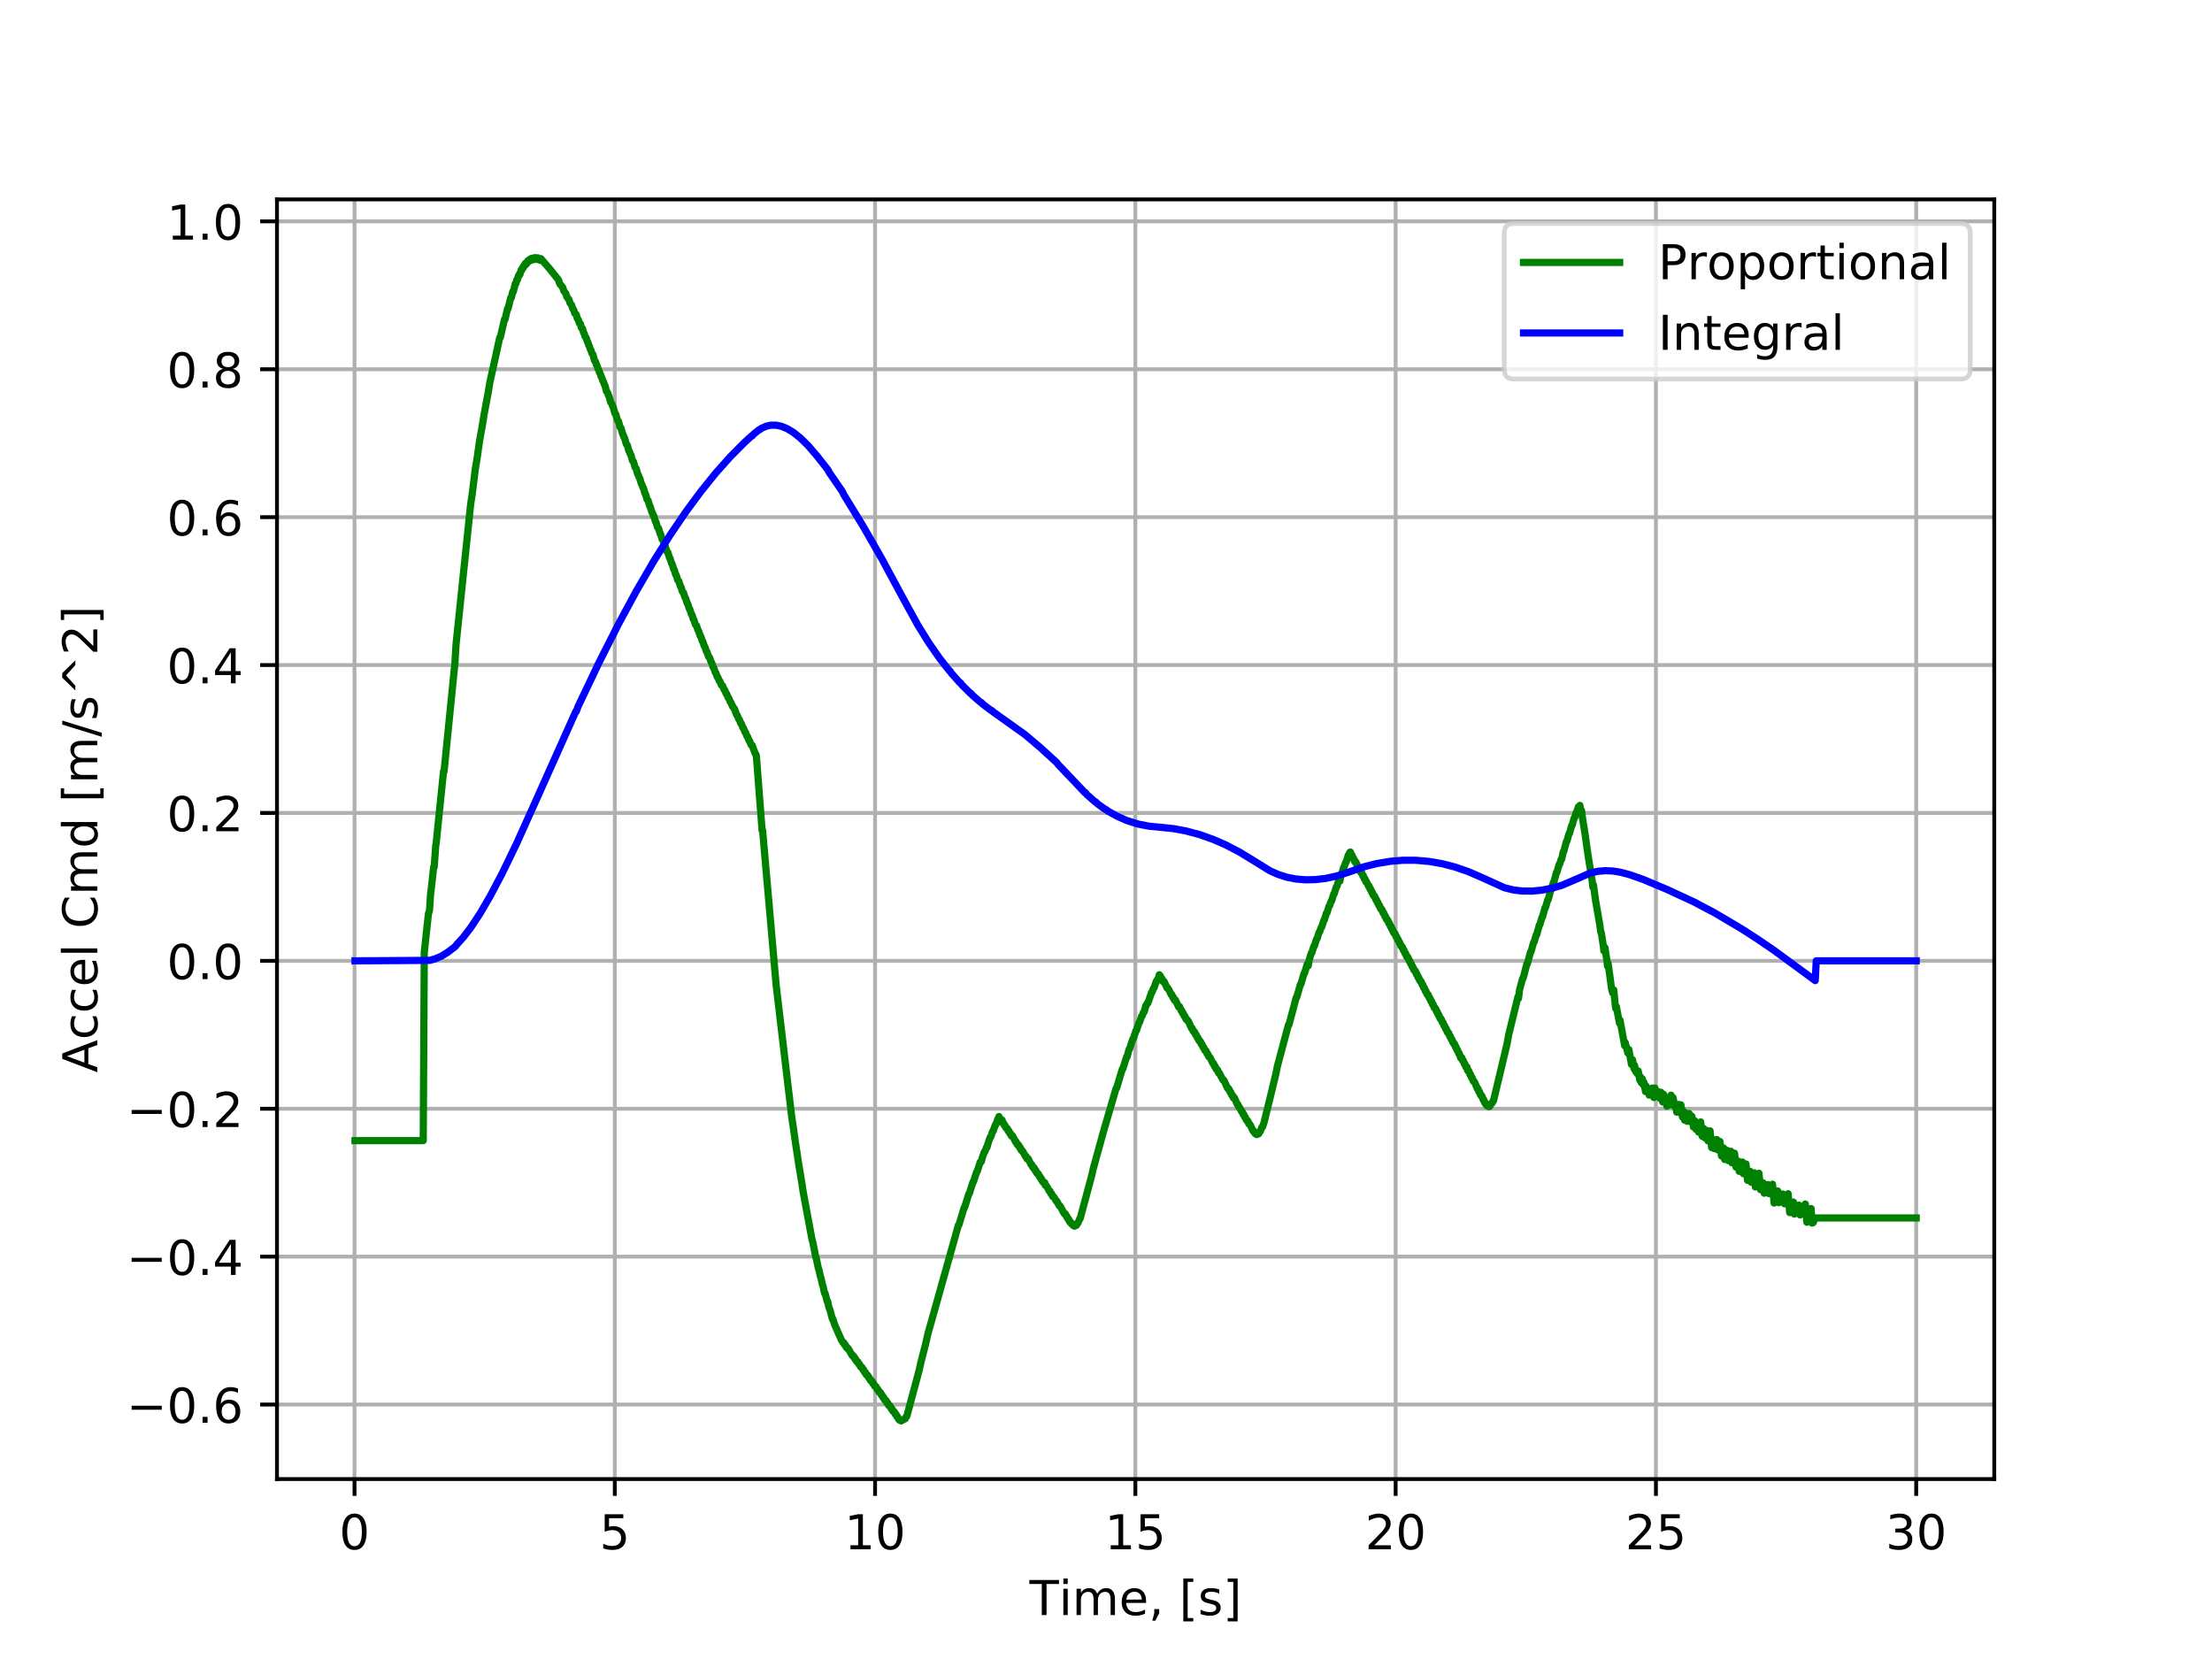<?xml version="1.0" encoding="utf-8" standalone="no"?>
<!DOCTYPE svg PUBLIC "-//W3C//DTD SVG 1.1//EN"
  "http://www.w3.org/Graphics/SVG/1.1/DTD/svg11.dtd">
<!-- Created with matplotlib (http://matplotlib.org/) -->
<svg height="345pt" version="1.1" viewBox="0 0 460 345" width="460pt" xmlns="http://www.w3.org/2000/svg" xmlns:xlink="http://www.w3.org/1999/xlink">
 <defs>
  <style type="text/css">
*{stroke-linecap:butt;stroke-linejoin:round;}
  </style>
 </defs>
 <g id="figure_1">
  <g id="patch_1">
   <path d="M 0 345.6 
L 460.8 345.6 
L 460.8 0 
L 0 0 
z
" style="fill:#ffffff;"/>
  </g>
  <g id="axes_1">
   <g id="patch_2">
    <path d="M 57.6 307.584 
L 414.72 307.584 
L 414.72 41.472 
L 57.6 41.472 
z
" style="fill:#ffffff;"/>
   </g>
   <g id="matplotlib.axis_1">
    <g id="xtick_1">
     <g id="line2d_1">
      <path clip-path="url(#p55f8f758aa)" d="M 73.724 307.584 
L 73.724 41.472 
" style="fill:none;stroke:#b0b0b0;stroke-linecap:square;stroke-width:0.8;"/>
     </g>
     <g id="line2d_2">
      <defs>
       <path d="M 0 0 
L 0 3.5 
" id="m14ffc478ac" style="stroke:#000000;stroke-width:0.8;"/>
      </defs>
      <g>
       <use style="stroke:#000000;stroke-width:0.8;" x="73.724" xlink:href="#m14ffc478ac" y="307.584"/>
      </g>
     </g>
     <g id="text_1">
      <!-- 0 -->
      <defs>
       <path d="M 31.781 66.406 
Q 24.172 66.406 20.328 58.906 
Q 16.5 51.422 16.5 36.375 
Q 16.5 21.391 20.328 13.891 
Q 24.172 6.391 31.781 6.391 
Q 39.453 6.391 43.281 13.891 
Q 47.125 21.391 47.125 36.375 
Q 47.125 51.422 43.281 58.906 
Q 39.453 66.406 31.781 66.406 
z
M 31.781 74.219 
Q 44.047 74.219 50.516 64.516 
Q 56.984 54.828 56.984 36.375 
Q 56.984 17.969 50.516 8.266 
Q 44.047 -1.422 31.781 -1.422 
Q 19.531 -1.422 13.062 8.266 
Q 6.594 17.969 6.594 36.375 
Q 6.594 54.828 13.062 64.516 
Q 19.531 74.219 31.781 74.219 
z
" id="DejaVuSans-30"/>
      </defs>
      <g transform="translate(70.543 322.182)scale(0.1 -0.1)">
       <use xlink:href="#DejaVuSans-30"/>
      </g>
     </g>
    </g>
    <g id="xtick_2">
     <g id="line2d_3">
      <path clip-path="url(#p55f8f758aa)" d="M 127.852 307.584 
L 127.852 41.472 
" style="fill:none;stroke:#b0b0b0;stroke-linecap:square;stroke-width:0.8;"/>
     </g>
     <g id="line2d_4">
      <g>
       <use style="stroke:#000000;stroke-width:0.8;" x="127.852" xlink:href="#m14ffc478ac" y="307.584"/>
      </g>
     </g>
     <g id="text_2">
      <!-- 5 -->
      <defs>
       <path d="M 10.797 72.906 
L 49.516 72.906 
L 49.516 64.594 
L 19.828 64.594 
L 19.828 46.734 
Q 21.969 47.469 24.109 47.828 
Q 26.266 48.188 28.422 48.188 
Q 40.625 48.188 47.75 41.5 
Q 54.891 34.812 54.891 23.391 
Q 54.891 11.625 47.562 5.094 
Q 40.234 -1.422 26.906 -1.422 
Q 22.312 -1.422 17.547 -0.641 
Q 12.797 0.141 7.719 1.703 
L 7.719 11.625 
Q 12.109 9.234 16.797 8.062 
Q 21.484 6.891 26.703 6.891 
Q 35.156 6.891 40.078 11.328 
Q 45.016 15.766 45.016 23.391 
Q 45.016 31 40.078 35.438 
Q 35.156 39.891 26.703 39.891 
Q 22.75 39.891 18.812 39.016 
Q 14.891 38.141 10.797 36.281 
z
" id="DejaVuSans-35"/>
      </defs>
      <g transform="translate(124.67 322.182)scale(0.1 -0.1)">
       <use xlink:href="#DejaVuSans-35"/>
      </g>
     </g>
    </g>
    <g id="xtick_3">
     <g id="line2d_5">
      <path clip-path="url(#p55f8f758aa)" d="M 181.979 307.584 
L 181.979 41.472 
" style="fill:none;stroke:#b0b0b0;stroke-linecap:square;stroke-width:0.8;"/>
     </g>
     <g id="line2d_6">
      <g>
       <use style="stroke:#000000;stroke-width:0.8;" x="181.979" xlink:href="#m14ffc478ac" y="307.584"/>
      </g>
     </g>
     <g id="text_3">
      <!-- 10 -->
      <defs>
       <path d="M 12.406 8.297 
L 28.516 8.297 
L 28.516 63.922 
L 10.984 60.406 
L 10.984 69.391 
L 28.422 72.906 
L 38.281 72.906 
L 38.281 8.297 
L 54.391 8.297 
L 54.391 0 
L 12.406 0 
z
" id="DejaVuSans-31"/>
      </defs>
      <g transform="translate(175.616 322.182)scale(0.1 -0.1)">
       <use xlink:href="#DejaVuSans-31"/>
       <use x="63.623" xlink:href="#DejaVuSans-30"/>
      </g>
     </g>
    </g>
    <g id="xtick_4">
     <g id="line2d_7">
      <path clip-path="url(#p55f8f758aa)" d="M 236.106 307.584 
L 236.106 41.472 
" style="fill:none;stroke:#b0b0b0;stroke-linecap:square;stroke-width:0.8;"/>
     </g>
     <g id="line2d_8">
      <g>
       <use style="stroke:#000000;stroke-width:0.8;" x="236.106" xlink:href="#m14ffc478ac" y="307.584"/>
      </g>
     </g>
     <g id="text_4">
      <!-- 15 -->
      <g transform="translate(229.743 322.182)scale(0.1 -0.1)">
       <use xlink:href="#DejaVuSans-31"/>
       <use x="63.623" xlink:href="#DejaVuSans-35"/>
      </g>
     </g>
    </g>
    <g id="xtick_5">
     <g id="line2d_9">
      <path clip-path="url(#p55f8f758aa)" d="M 290.233 307.584 
L 290.233 41.472 
" style="fill:none;stroke:#b0b0b0;stroke-linecap:square;stroke-width:0.8;"/>
     </g>
     <g id="line2d_10">
      <g>
       <use style="stroke:#000000;stroke-width:0.8;" x="290.233" xlink:href="#m14ffc478ac" y="307.584"/>
      </g>
     </g>
     <g id="text_5">
      <!-- 20 -->
      <defs>
       <path d="M 19.188 8.297 
L 53.609 8.297 
L 53.609 0 
L 7.328 0 
L 7.328 8.297 
Q 12.938 14.109 22.625 23.891 
Q 32.328 33.688 34.812 36.531 
Q 39.547 41.844 41.422 45.531 
Q 43.312 49.219 43.312 52.781 
Q 43.312 58.594 39.234 62.25 
Q 35.156 65.922 28.609 65.922 
Q 23.969 65.922 18.812 64.312 
Q 13.672 62.703 7.812 59.422 
L 7.812 69.391 
Q 13.766 71.781 18.938 73 
Q 24.125 74.219 28.422 74.219 
Q 39.75 74.219 46.484 68.547 
Q 53.219 62.891 53.219 53.422 
Q 53.219 48.922 51.531 44.891 
Q 49.859 40.875 45.406 35.406 
Q 44.188 33.984 37.641 27.219 
Q 31.109 20.453 19.188 8.297 
z
" id="DejaVuSans-32"/>
      </defs>
      <g transform="translate(283.871 322.182)scale(0.1 -0.1)">
       <use xlink:href="#DejaVuSans-32"/>
       <use x="63.623" xlink:href="#DejaVuSans-30"/>
      </g>
     </g>
    </g>
    <g id="xtick_6">
     <g id="line2d_11">
      <path clip-path="url(#p55f8f758aa)" d="M 344.36 307.584 
L 344.36 41.472 
" style="fill:none;stroke:#b0b0b0;stroke-linecap:square;stroke-width:0.8;"/>
     </g>
     <g id="line2d_12">
      <g>
       <use style="stroke:#000000;stroke-width:0.8;" x="344.36" xlink:href="#m14ffc478ac" y="307.584"/>
      </g>
     </g>
     <g id="text_6">
      <!-- 25 -->
      <g transform="translate(337.998 322.182)scale(0.1 -0.1)">
       <use xlink:href="#DejaVuSans-32"/>
       <use x="63.623" xlink:href="#DejaVuSans-35"/>
      </g>
     </g>
    </g>
    <g id="xtick_7">
     <g id="line2d_13">
      <path clip-path="url(#p55f8f758aa)" d="M 398.487 307.584 
L 398.487 41.472 
" style="fill:none;stroke:#b0b0b0;stroke-linecap:square;stroke-width:0.8;"/>
     </g>
     <g id="line2d_14">
      <g>
       <use style="stroke:#000000;stroke-width:0.8;" x="398.487" xlink:href="#m14ffc478ac" y="307.584"/>
      </g>
     </g>
     <g id="text_7">
      <!-- 30 -->
      <defs>
       <path d="M 40.578 39.312 
Q 47.656 37.797 51.625 33 
Q 55.609 28.219 55.609 21.188 
Q 55.609 10.406 48.188 4.484 
Q 40.766 -1.422 27.094 -1.422 
Q 22.516 -1.422 17.656 -0.516 
Q 12.797 0.391 7.625 2.203 
L 7.625 11.719 
Q 11.719 9.328 16.594 8.109 
Q 21.484 6.891 26.812 6.891 
Q 36.078 6.891 40.938 10.547 
Q 45.797 14.203 45.797 21.188 
Q 45.797 27.641 41.281 31.266 
Q 36.766 34.906 28.719 34.906 
L 20.219 34.906 
L 20.219 43.016 
L 29.109 43.016 
Q 36.375 43.016 40.234 45.922 
Q 44.094 48.828 44.094 54.297 
Q 44.094 59.906 40.109 62.906 
Q 36.141 65.922 28.719 65.922 
Q 24.656 65.922 20.016 65.031 
Q 15.375 64.156 9.812 62.312 
L 9.812 71.094 
Q 15.438 72.656 20.344 73.438 
Q 25.25 74.219 29.594 74.219 
Q 40.828 74.219 47.359 69.109 
Q 53.906 64.016 53.906 55.328 
Q 53.906 49.266 50.438 45.094 
Q 46.969 40.922 40.578 39.312 
z
" id="DejaVuSans-33"/>
      </defs>
      <g transform="translate(392.125 322.182)scale(0.1 -0.1)">
       <use xlink:href="#DejaVuSans-33"/>
       <use x="63.623" xlink:href="#DejaVuSans-30"/>
      </g>
     </g>
    </g>
    <g id="text_8">
     <!-- Time, [s] -->
     <defs>
      <path d="M -0.297 72.906 
L 61.375 72.906 
L 61.375 64.594 
L 35.5 64.594 
L 35.5 0 
L 25.594 0 
L 25.594 64.594 
L -0.297 64.594 
z
" id="DejaVuSans-54"/>
      <path d="M 9.422 54.688 
L 18.406 54.688 
L 18.406 0 
L 9.422 0 
z
M 9.422 75.984 
L 18.406 75.984 
L 18.406 64.594 
L 9.422 64.594 
z
" id="DejaVuSans-69"/>
      <path d="M 52 44.188 
Q 55.375 50.25 60.062 53.125 
Q 64.75 56 71.094 56 
Q 79.641 56 84.281 50.016 
Q 88.922 44.047 88.922 33.016 
L 88.922 0 
L 79.891 0 
L 79.891 32.719 
Q 79.891 40.578 77.094 44.375 
Q 74.312 48.188 68.609 48.188 
Q 61.625 48.188 57.562 43.547 
Q 53.516 38.922 53.516 30.906 
L 53.516 0 
L 44.484 0 
L 44.484 32.719 
Q 44.484 40.625 41.703 44.406 
Q 38.922 48.188 33.109 48.188 
Q 26.219 48.188 22.156 43.531 
Q 18.109 38.875 18.109 30.906 
L 18.109 0 
L 9.078 0 
L 9.078 54.688 
L 18.109 54.688 
L 18.109 46.188 
Q 21.188 51.219 25.484 53.609 
Q 29.781 56 35.688 56 
Q 41.656 56 45.828 52.969 
Q 50 49.953 52 44.188 
z
" id="DejaVuSans-6d"/>
      <path d="M 56.203 29.594 
L 56.203 25.203 
L 14.891 25.203 
Q 15.484 15.922 20.484 11.062 
Q 25.484 6.203 34.422 6.203 
Q 39.594 6.203 44.453 7.469 
Q 49.312 8.734 54.109 11.281 
L 54.109 2.781 
Q 49.266 0.734 44.188 -0.344 
Q 39.109 -1.422 33.891 -1.422 
Q 20.797 -1.422 13.156 6.188 
Q 5.516 13.812 5.516 26.812 
Q 5.516 40.234 12.766 48.109 
Q 20.016 56 32.328 56 
Q 43.359 56 49.781 48.891 
Q 56.203 41.797 56.203 29.594 
z
M 47.219 32.234 
Q 47.125 39.594 43.094 43.984 
Q 39.062 48.391 32.422 48.391 
Q 24.906 48.391 20.391 44.141 
Q 15.875 39.891 15.188 32.172 
z
" id="DejaVuSans-65"/>
      <path d="M 11.719 12.406 
L 22.016 12.406 
L 22.016 4 
L 14.016 -11.625 
L 7.719 -11.625 
L 11.719 4 
z
" id="DejaVuSans-2c"/>
      <path id="DejaVuSans-20"/>
      <path d="M 8.594 75.984 
L 29.297 75.984 
L 29.297 69 
L 17.578 69 
L 17.578 -6.203 
L 29.297 -6.203 
L 29.297 -13.188 
L 8.594 -13.188 
z
" id="DejaVuSans-5b"/>
      <path d="M 44.281 53.078 
L 44.281 44.578 
Q 40.484 46.531 36.375 47.5 
Q 32.281 48.484 27.875 48.484 
Q 21.188 48.484 17.844 46.438 
Q 14.5 44.391 14.5 40.281 
Q 14.5 37.156 16.891 35.375 
Q 19.281 33.594 26.516 31.984 
L 29.594 31.297 
Q 39.156 29.25 43.188 25.516 
Q 47.219 21.781 47.219 15.094 
Q 47.219 7.469 41.188 3.016 
Q 35.156 -1.422 24.609 -1.422 
Q 20.219 -1.422 15.453 -0.562 
Q 10.688 0.297 5.422 2 
L 5.422 11.281 
Q 10.406 8.688 15.234 7.391 
Q 20.062 6.109 24.812 6.109 
Q 31.156 6.109 34.562 8.281 
Q 37.984 10.453 37.984 14.406 
Q 37.984 18.062 35.516 20.016 
Q 33.062 21.969 24.703 23.781 
L 21.578 24.516 
Q 13.234 26.266 9.516 29.906 
Q 5.812 33.547 5.812 39.891 
Q 5.812 47.609 11.281 51.797 
Q 16.75 56 26.812 56 
Q 31.781 56 36.172 55.266 
Q 40.578 54.547 44.281 53.078 
z
" id="DejaVuSans-73"/>
      <path d="M 30.422 75.984 
L 30.422 -13.188 
L 9.719 -13.188 
L 9.719 -6.203 
L 21.391 -6.203 
L 21.391 69 
L 9.719 69 
L 9.719 75.984 
z
" id="DejaVuSans-5d"/>
     </defs>
     <g transform="translate(214.088 335.861)scale(0.1 -0.1)">
      <use xlink:href="#DejaVuSans-54"/>
      <use x="61.037" xlink:href="#DejaVuSans-69"/>
      <use x="88.82" xlink:href="#DejaVuSans-6d"/>
      <use x="186.232" xlink:href="#DejaVuSans-65"/>
      <use x="247.756" xlink:href="#DejaVuSans-2c"/>
      <use x="279.543" xlink:href="#DejaVuSans-20"/>
      <use x="311.33" xlink:href="#DejaVuSans-5b"/>
      <use x="350.344" xlink:href="#DejaVuSans-73"/>
      <use x="402.443" xlink:href="#DejaVuSans-5d"/>
     </g>
    </g>
   </g>
   <g id="matplotlib.axis_2">
    <g id="ytick_1">
     <g id="line2d_15">
      <path clip-path="url(#p55f8f758aa)" d="M 57.6 292.083 
L 414.72 292.083 
" style="fill:none;stroke:#b0b0b0;stroke-linecap:square;stroke-width:0.8;"/>
     </g>
     <g id="line2d_16">
      <defs>
       <path d="M 0 0 
L -3.5 0 
" id="ma9e02de3df" style="stroke:#000000;stroke-width:0.8;"/>
      </defs>
      <g>
       <use style="stroke:#000000;stroke-width:0.8;" x="57.6" xlink:href="#ma9e02de3df" y="292.083"/>
      </g>
     </g>
     <g id="text_9">
      <!-- −0.6 -->
      <defs>
       <path d="M 10.594 35.5 
L 73.188 35.5 
L 73.188 27.203 
L 10.594 27.203 
z
" id="DejaVuSans-2212"/>
       <path d="M 10.688 12.406 
L 21 12.406 
L 21 0 
L 10.688 0 
z
" id="DejaVuSans-2e"/>
       <path d="M 33.016 40.375 
Q 26.375 40.375 22.484 35.828 
Q 18.609 31.297 18.609 23.391 
Q 18.609 15.531 22.484 10.953 
Q 26.375 6.391 33.016 6.391 
Q 39.656 6.391 43.531 10.953 
Q 47.406 15.531 47.406 23.391 
Q 47.406 31.297 43.531 35.828 
Q 39.656 40.375 33.016 40.375 
z
M 52.594 71.297 
L 52.594 62.312 
Q 48.875 64.062 45.094 64.984 
Q 41.312 65.922 37.594 65.922 
Q 27.828 65.922 22.672 59.328 
Q 17.531 52.734 16.797 39.406 
Q 19.672 43.656 24.016 45.922 
Q 28.375 48.188 33.594 48.188 
Q 44.578 48.188 50.953 41.516 
Q 57.328 34.859 57.328 23.391 
Q 57.328 12.156 50.688 5.359 
Q 44.047 -1.422 33.016 -1.422 
Q 20.359 -1.422 13.672 8.266 
Q 6.984 17.969 6.984 36.375 
Q 6.984 53.656 15.188 63.938 
Q 23.391 74.219 37.203 74.219 
Q 40.922 74.219 44.703 73.484 
Q 48.484 72.75 52.594 71.297 
z
" id="DejaVuSans-36"/>
      </defs>
      <g transform="translate(26.317 295.883)scale(0.1 -0.1)">
       <use xlink:href="#DejaVuSans-2212"/>
       <use x="83.789" xlink:href="#DejaVuSans-30"/>
       <use x="147.412" xlink:href="#DejaVuSans-2e"/>
       <use x="179.199" xlink:href="#DejaVuSans-36"/>
      </g>
     </g>
    </g>
    <g id="ytick_2">
     <g id="line2d_17">
      <path clip-path="url(#p55f8f758aa)" d="M 57.6 261.327 
L 414.72 261.327 
" style="fill:none;stroke:#b0b0b0;stroke-linecap:square;stroke-width:0.8;"/>
     </g>
     <g id="line2d_18">
      <g>
       <use style="stroke:#000000;stroke-width:0.8;" x="57.6" xlink:href="#ma9e02de3df" y="261.327"/>
      </g>
     </g>
     <g id="text_10">
      <!-- −0.4 -->
      <defs>
       <path d="M 37.797 64.312 
L 12.891 25.391 
L 37.797 25.391 
z
M 35.203 72.906 
L 47.609 72.906 
L 47.609 25.391 
L 58.016 25.391 
L 58.016 17.188 
L 47.609 17.188 
L 47.609 0 
L 37.797 0 
L 37.797 17.188 
L 4.891 17.188 
L 4.891 26.703 
z
" id="DejaVuSans-34"/>
      </defs>
      <g transform="translate(26.317 265.126)scale(0.1 -0.1)">
       <use xlink:href="#DejaVuSans-2212"/>
       <use x="83.789" xlink:href="#DejaVuSans-30"/>
       <use x="147.412" xlink:href="#DejaVuSans-2e"/>
       <use x="179.199" xlink:href="#DejaVuSans-34"/>
      </g>
     </g>
    </g>
    <g id="ytick_3">
     <g id="line2d_19">
      <path clip-path="url(#p55f8f758aa)" d="M 57.6 230.571 
L 414.72 230.571 
" style="fill:none;stroke:#b0b0b0;stroke-linecap:square;stroke-width:0.8;"/>
     </g>
     <g id="line2d_20">
      <g>
       <use style="stroke:#000000;stroke-width:0.8;" x="57.6" xlink:href="#ma9e02de3df" y="230.571"/>
      </g>
     </g>
     <g id="text_11">
      <!-- −0.2 -->
      <g transform="translate(26.317 234.37)scale(0.1 -0.1)">
       <use xlink:href="#DejaVuSans-2212"/>
       <use x="83.789" xlink:href="#DejaVuSans-30"/>
       <use x="147.412" xlink:href="#DejaVuSans-2e"/>
       <use x="179.199" xlink:href="#DejaVuSans-32"/>
      </g>
     </g>
    </g>
    <g id="ytick_4">
     <g id="line2d_21">
      <path clip-path="url(#p55f8f758aa)" d="M 57.6 199.814 
L 414.72 199.814 
" style="fill:none;stroke:#b0b0b0;stroke-linecap:square;stroke-width:0.8;"/>
     </g>
     <g id="line2d_22">
      <g>
       <use style="stroke:#000000;stroke-width:0.8;" x="57.6" xlink:href="#ma9e02de3df" y="199.814"/>
      </g>
     </g>
     <g id="text_12">
      <!-- 0.0 -->
      <g transform="translate(34.697 203.613)scale(0.1 -0.1)">
       <use xlink:href="#DejaVuSans-30"/>
       <use x="63.623" xlink:href="#DejaVuSans-2e"/>
       <use x="95.41" xlink:href="#DejaVuSans-30"/>
      </g>
     </g>
    </g>
    <g id="ytick_5">
     <g id="line2d_23">
      <path clip-path="url(#p55f8f758aa)" d="M 57.6 169.058 
L 414.72 169.058 
" style="fill:none;stroke:#b0b0b0;stroke-linecap:square;stroke-width:0.8;"/>
     </g>
     <g id="line2d_24">
      <g>
       <use style="stroke:#000000;stroke-width:0.8;" x="57.6" xlink:href="#ma9e02de3df" y="169.058"/>
      </g>
     </g>
     <g id="text_13">
      <!-- 0.2 -->
      <g transform="translate(34.697 172.857)scale(0.1 -0.1)">
       <use xlink:href="#DejaVuSans-30"/>
       <use x="63.623" xlink:href="#DejaVuSans-2e"/>
       <use x="95.41" xlink:href="#DejaVuSans-32"/>
      </g>
     </g>
    </g>
    <g id="ytick_6">
     <g id="line2d_25">
      <path clip-path="url(#p55f8f758aa)" d="M 57.6 138.301 
L 414.72 138.301 
" style="fill:none;stroke:#b0b0b0;stroke-linecap:square;stroke-width:0.8;"/>
     </g>
     <g id="line2d_26">
      <g>
       <use style="stroke:#000000;stroke-width:0.8;" x="57.6" xlink:href="#ma9e02de3df" y="138.301"/>
      </g>
     </g>
     <g id="text_14">
      <!-- 0.4 -->
      <g transform="translate(34.697 142.1)scale(0.1 -0.1)">
       <use xlink:href="#DejaVuSans-30"/>
       <use x="63.623" xlink:href="#DejaVuSans-2e"/>
       <use x="95.41" xlink:href="#DejaVuSans-34"/>
      </g>
     </g>
    </g>
    <g id="ytick_7">
     <g id="line2d_27">
      <path clip-path="url(#p55f8f758aa)" d="M 57.6 107.545 
L 414.72 107.545 
" style="fill:none;stroke:#b0b0b0;stroke-linecap:square;stroke-width:0.8;"/>
     </g>
     <g id="line2d_28">
      <g>
       <use style="stroke:#000000;stroke-width:0.8;" x="57.6" xlink:href="#ma9e02de3df" y="107.545"/>
      </g>
     </g>
     <g id="text_15">
      <!-- 0.6 -->
      <g transform="translate(34.697 111.344)scale(0.1 -0.1)">
       <use xlink:href="#DejaVuSans-30"/>
       <use x="63.623" xlink:href="#DejaVuSans-2e"/>
       <use x="95.41" xlink:href="#DejaVuSans-36"/>
      </g>
     </g>
    </g>
    <g id="ytick_8">
     <g id="line2d_29">
      <path clip-path="url(#p55f8f758aa)" d="M 57.6 76.788 
L 414.72 76.788 
" style="fill:none;stroke:#b0b0b0;stroke-linecap:square;stroke-width:0.8;"/>
     </g>
     <g id="line2d_30">
      <g>
       <use style="stroke:#000000;stroke-width:0.8;" x="57.6" xlink:href="#ma9e02de3df" y="76.788"/>
      </g>
     </g>
     <g id="text_16">
      <!-- 0.8 -->
      <defs>
       <path d="M 31.781 34.625 
Q 24.75 34.625 20.719 30.859 
Q 16.703 27.094 16.703 20.516 
Q 16.703 13.922 20.719 10.156 
Q 24.75 6.391 31.781 6.391 
Q 38.812 6.391 42.859 10.172 
Q 46.922 13.969 46.922 20.516 
Q 46.922 27.094 42.891 30.859 
Q 38.875 34.625 31.781 34.625 
z
M 21.922 38.812 
Q 15.578 40.375 12.031 44.719 
Q 8.5 49.078 8.5 55.328 
Q 8.5 64.062 14.719 69.141 
Q 20.953 74.219 31.781 74.219 
Q 42.672 74.219 48.875 69.141 
Q 55.078 64.062 55.078 55.328 
Q 55.078 49.078 51.531 44.719 
Q 48 40.375 41.703 38.812 
Q 48.828 37.156 52.797 32.312 
Q 56.781 27.484 56.781 20.516 
Q 56.781 9.906 50.312 4.234 
Q 43.844 -1.422 31.781 -1.422 
Q 19.734 -1.422 13.25 4.234 
Q 6.781 9.906 6.781 20.516 
Q 6.781 27.484 10.781 32.312 
Q 14.797 37.156 21.922 38.812 
z
M 18.312 54.391 
Q 18.312 48.734 21.844 45.562 
Q 25.391 42.391 31.781 42.391 
Q 38.141 42.391 41.719 45.562 
Q 45.312 48.734 45.312 54.391 
Q 45.312 60.062 41.719 63.234 
Q 38.141 66.406 31.781 66.406 
Q 25.391 66.406 21.844 63.234 
Q 18.312 60.062 18.312 54.391 
z
" id="DejaVuSans-38"/>
      </defs>
      <g transform="translate(34.697 80.588)scale(0.1 -0.1)">
       <use xlink:href="#DejaVuSans-30"/>
       <use x="63.623" xlink:href="#DejaVuSans-2e"/>
       <use x="95.41" xlink:href="#DejaVuSans-38"/>
      </g>
     </g>
    </g>
    <g id="ytick_9">
     <g id="line2d_31">
      <path clip-path="url(#p55f8f758aa)" d="M 57.6 46.032 
L 414.72 46.032 
" style="fill:none;stroke:#b0b0b0;stroke-linecap:square;stroke-width:0.8;"/>
     </g>
     <g id="line2d_32">
      <g>
       <use style="stroke:#000000;stroke-width:0.8;" x="57.6" xlink:href="#ma9e02de3df" y="46.032"/>
      </g>
     </g>
     <g id="text_17">
      <!-- 1.0 -->
      <g transform="translate(34.697 49.831)scale(0.1 -0.1)">
       <use xlink:href="#DejaVuSans-31"/>
       <use x="63.623" xlink:href="#DejaVuSans-2e"/>
       <use x="95.41" xlink:href="#DejaVuSans-30"/>
      </g>
     </g>
    </g>
    <g id="text_18">
     <!-- Accel Cmd [m/s^2] -->
     <defs>
      <path d="M 34.188 63.188 
L 20.797 26.906 
L 47.609 26.906 
z
M 28.609 72.906 
L 39.797 72.906 
L 67.578 0 
L 57.328 0 
L 50.688 18.703 
L 17.828 18.703 
L 11.188 0 
L 0.781 0 
z
" id="DejaVuSans-41"/>
      <path d="M 48.781 52.594 
L 48.781 44.188 
Q 44.969 46.297 41.141 47.344 
Q 37.312 48.391 33.406 48.391 
Q 24.656 48.391 19.812 42.844 
Q 14.984 37.312 14.984 27.297 
Q 14.984 17.281 19.812 11.734 
Q 24.656 6.203 33.406 6.203 
Q 37.312 6.203 41.141 7.25 
Q 44.969 8.297 48.781 10.406 
L 48.781 2.094 
Q 45.016 0.344 40.984 -0.531 
Q 36.969 -1.422 32.422 -1.422 
Q 20.062 -1.422 12.781 6.344 
Q 5.516 14.109 5.516 27.297 
Q 5.516 40.672 12.859 48.328 
Q 20.219 56 33.016 56 
Q 37.156 56 41.109 55.141 
Q 45.062 54.297 48.781 52.594 
z
" id="DejaVuSans-63"/>
      <path d="M 9.422 75.984 
L 18.406 75.984 
L 18.406 0 
L 9.422 0 
z
" id="DejaVuSans-6c"/>
      <path d="M 64.406 67.281 
L 64.406 56.891 
Q 59.422 61.531 53.781 63.812 
Q 48.141 66.109 41.797 66.109 
Q 29.297 66.109 22.656 58.469 
Q 16.016 50.828 16.016 36.375 
Q 16.016 21.969 22.656 14.328 
Q 29.297 6.688 41.797 6.688 
Q 48.141 6.688 53.781 8.984 
Q 59.422 11.281 64.406 15.922 
L 64.406 5.609 
Q 59.234 2.094 53.438 0.328 
Q 47.656 -1.422 41.219 -1.422 
Q 24.656 -1.422 15.125 8.703 
Q 5.609 18.844 5.609 36.375 
Q 5.609 53.953 15.125 64.078 
Q 24.656 74.219 41.219 74.219 
Q 47.75 74.219 53.531 72.484 
Q 59.328 70.75 64.406 67.281 
z
" id="DejaVuSans-43"/>
      <path d="M 45.406 46.391 
L 45.406 75.984 
L 54.391 75.984 
L 54.391 0 
L 45.406 0 
L 45.406 8.203 
Q 42.578 3.328 38.25 0.953 
Q 33.938 -1.422 27.875 -1.422 
Q 17.969 -1.422 11.734 6.484 
Q 5.516 14.406 5.516 27.297 
Q 5.516 40.188 11.734 48.094 
Q 17.969 56 27.875 56 
Q 33.938 56 38.25 53.625 
Q 42.578 51.266 45.406 46.391 
z
M 14.797 27.297 
Q 14.797 17.391 18.875 11.75 
Q 22.953 6.109 30.078 6.109 
Q 37.203 6.109 41.297 11.75 
Q 45.406 17.391 45.406 27.297 
Q 45.406 37.203 41.297 42.844 
Q 37.203 48.484 30.078 48.484 
Q 22.953 48.484 18.875 42.844 
Q 14.797 37.203 14.797 27.297 
z
" id="DejaVuSans-64"/>
      <path d="M 25.391 72.906 
L 33.688 72.906 
L 8.297 -9.281 
L 0 -9.281 
z
" id="DejaVuSans-2f"/>
      <path d="M 46.688 72.906 
L 73.188 45.703 
L 63.375 45.703 
L 41.891 64.984 
L 20.406 45.703 
L 10.594 45.703 
L 37.109 72.906 
z
" id="DejaVuSans-5e"/>
     </defs>
     <g transform="translate(20.238 223.058)rotate(-90)scale(0.1 -0.1)">
      <use xlink:href="#DejaVuSans-41"/>
      <use x="68.393" xlink:href="#DejaVuSans-63"/>
      <use x="123.373" xlink:href="#DejaVuSans-63"/>
      <use x="178.354" xlink:href="#DejaVuSans-65"/>
      <use x="239.877" xlink:href="#DejaVuSans-6c"/>
      <use x="267.66" xlink:href="#DejaVuSans-20"/>
      <use x="299.447" xlink:href="#DejaVuSans-43"/>
      <use x="369.271" xlink:href="#DejaVuSans-6d"/>
      <use x="466.684" xlink:href="#DejaVuSans-64"/>
      <use x="530.16" xlink:href="#DejaVuSans-20"/>
      <use x="561.947" xlink:href="#DejaVuSans-5b"/>
      <use x="600.961" xlink:href="#DejaVuSans-6d"/>
      <use x="698.373" xlink:href="#DejaVuSans-2f"/>
      <use x="732.064" xlink:href="#DejaVuSans-73"/>
      <use x="784.164" xlink:href="#DejaVuSans-5e"/>
      <use x="867.953" xlink:href="#DejaVuSans-32"/>
      <use x="931.576" xlink:href="#DejaVuSans-5d"/>
     </g>
    </g>
   </g>
   <g id="line2d_33">
    <path clip-path="url(#p55f8f758aa)" d="M 73.833 237.197 
L 88.014 237.197 
L 88.231 198.039 
L 89.097 190.015 
L 89.313 189.38 
L 89.53 186.026 
L 89.746 184.282 
L 90.179 180.326 
L 90.287 180.326 
L 90.612 175.894 
L 90.72 175.277 
L 91.045 171.975 
L 92.236 160.416 
L 92.344 160.416 
L 94.618 137.726 
L 94.834 134.03 
L 97.865 104.945 
L 98.19 102.809 
L 98.839 97.578 
L 99.272 94.935 
L 99.705 91.823 
L 100.355 88.173 
L 100.68 86.119 
L 101.546 81.519 
L 101.871 79.513 
L 103.927 70.185 
L 104.036 70.2 
L 104.902 66.433 
L 105.01 66.456 
L 105.551 64.154 
L 105.659 64.184 
L 106.201 61.926 
L 106.309 61.968 
L 106.634 60.635 
L 106.742 60.678 
L 107.175 58.927 
L 107.283 58.977 
L 107.5 58.116 
L 107.608 58.171 
L 107.825 57.312 
L 107.933 57.373 
L 108.041 56.949 
L 108.149 57.011 
L 108.366 56.166 
L 108.474 56.233 
L 108.582 55.817 
L 108.691 55.885 
L 108.799 55.468 
L 108.907 55.537 
L 109.015 55.127 
L 109.124 55.2 
L 109.232 54.791 
L 109.448 54.944 
L 109.557 54.541 
L 109.665 54.62 
L 109.773 54.217 
L 109.99 54.387 
L 110.098 53.991 
L 110.314 54.161 
L 110.423 53.77 
L 110.747 54.042 
L 110.856 53.658 
L 111.18 53.946 
L 111.289 53.568 
L 111.722 53.978 
L 111.83 53.607 
L 112.371 54.155 
L 112.48 53.79 
L 114.32 55.922 
L 116.16 58.23 
L 116.377 58.966 
L 117.026 59.774 
L 117.243 60.506 
L 117.676 61.042 
L 117.892 61.771 
L 118.325 62.305 
L 118.542 63.031 
L 118.867 63.429 
L 119.083 64.152 
L 119.3 64.417 
L 119.516 65.137 
L 119.841 65.401 
L 120.057 66.25 
L 120.274 66.513 
L 120.49 67.228 
L 120.707 67.359 
L 120.923 68.202 
L 121.14 68.333 
L 121.356 69.173 
L 121.465 69.303 
L 121.681 70.012 
L 121.898 70.27 
L 122.114 70.976 
L 122.222 71.105 
L 122.439 71.81 
L 122.547 71.938 
L 122.764 72.64 
L 122.872 72.768 
L 123.088 73.468 
L 123.305 73.723 
L 123.63 74.991 
L 123.846 75.244 
L 124.063 75.938 
L 124.171 76.064 
L 124.387 76.757 
L 124.496 76.882 
L 124.712 77.573 
L 124.82 77.698 
L 125.037 78.386 
L 125.145 78.511 
L 125.362 79.197 
L 125.47 79.321 
L 125.687 80.006 
L 125.795 80.13 
L 126.12 81.371 
L 126.336 81.616 
L 126.553 82.295 
L 126.661 82.417 
L 126.986 83.649 
L 127.202 83.891 
L 127.419 84.565 
L 127.527 84.686 
L 127.852 85.907 
L 128.068 86.147 
L 128.393 87.363 
L 128.609 87.601 
L 128.934 88.81 
L 129.151 89.047 
L 129.475 90.25 
L 129.584 90.367 
L 129.8 91.025 
L 129.908 91.142 
L 130.233 92.336 
L 130.45 92.568 
L 130.774 93.756 
L 130.883 93.871 
L 131.099 94.52 
L 131.207 94.635 
L 131.532 95.814 
L 131.749 96.042 
L 132.074 97.214 
L 132.29 97.44 
L 132.615 98.606 
L 132.723 98.719 
L 132.94 99.356 
L 133.048 99.468 
L 133.373 100.625 
L 133.481 100.736 
L 133.697 101.367 
L 133.806 101.478 
L 134.13 102.626 
L 134.239 102.736 
L 134.563 103.878 
L 134.78 104.096 
L 135.105 105.233 
L 135.213 105.341 
L 135.538 106.472 
L 135.646 106.579 
L 135.862 107.196 
L 135.971 107.303 
L 136.295 108.424 
L 136.404 108.53 
L 136.728 109.647 
L 136.945 109.857 
L 137.27 110.967 
L 137.378 111.072 
L 137.703 112.176 
L 137.919 112.383 
L 138.244 113.482 
L 138.352 113.584 
L 138.677 114.677 
L 138.894 114.881 
L 139.218 115.968 
L 139.327 116.069 
L 139.651 117.15 
L 139.76 117.25 
L 140.084 118.326 
L 140.193 118.425 
L 140.517 119.495 
L 140.626 119.594 
L 140.95 120.658 
L 141.167 120.854 
L 141.492 121.912 
L 141.6 122.009 
L 141.925 123.062 
L 142.141 123.254 
L 142.466 124.301 
L 142.574 124.396 
L 142.899 125.437 
L 143.007 125.532 
L 143.332 126.567 
L 143.44 126.661 
L 143.765 127.691 
L 143.873 127.784 
L 144.198 128.809 
L 144.306 128.901 
L 144.631 129.92 
L 144.848 130.102 
L 145.172 131.115 
L 145.281 131.205 
L 145.605 132.213 
L 145.714 132.302 
L 146.038 133.304 
L 146.147 133.393 
L 146.471 134.389 
L 146.58 134.477 
L 146.904 135.468 
L 147.013 135.555 
L 147.337 136.541 
L 147.554 136.713 
L 147.879 137.692 
L 147.987 137.778 
L 148.312 138.751 
L 148.42 138.836 
L 148.745 139.804 
L 148.853 139.888 
L 149.178 140.807 
L 149.286 140.848 
L 149.611 141.655 
L 149.719 141.697 
L 150.044 142.508 
L 150.26 142.595 
L 150.585 143.409 
L 150.693 143.454 
L 151.018 144.271 
L 151.126 144.317 
L 151.451 145.137 
L 151.559 145.184 
L 151.884 146.008 
L 151.992 146.056 
L 152.317 146.882 
L 152.425 146.932 
L 152.642 147.371 
L 152.75 147.421 
L 153.183 148.644 
L 153.291 148.696 
L 153.616 149.532 
L 153.724 149.585 
L 154.049 150.423 
L 154.157 150.477 
L 154.482 151.319 
L 154.59 151.374 
L 154.915 152.219 
L 155.023 152.275 
L 155.348 153.123 
L 155.456 153.181 
L 155.781 154.032 
L 155.889 154.09 
L 156.214 154.944 
L 156.431 155.004 
L 156.755 155.922 
L 157.08 156.782 
L 157.189 156.844 
L 157.297 157.244 
L 158.163 168.536 
L 158.488 172.723 
L 158.596 172.723 
L 158.812 175.287 
L 161.41 204.906 
L 164.658 232.384 
L 164.983 234.525 
L 165.416 237.601 
L 165.741 239.741 
L 166.065 241.878 
L 166.715 245.825 
L 167.04 247.961 
L 168.88 257.851 
L 168.988 258.121 
L 169.638 261.393 
L 169.746 261.661 
L 170.179 263.728 
L 170.287 263.998 
L 170.612 265.471 
L 170.72 265.741 
L 171.045 267.213 
L 171.153 267.482 
L 171.478 268.953 
L 171.586 268.953 
L 172.019 270.63 
L 172.128 270.63 
L 172.344 271.767 
L 172.452 272.036 
L 172.669 272.635 
L 173.102 274.308 
L 173.21 274.308 
L 173.535 275.382 
L 174.942 278.601 
L 175.375 279.282 
L 175.483 279.22 
L 175.7 279.758 
L 175.808 279.697 
L 176.025 280.236 
L 176.133 280.174 
L 176.241 280.444 
L 176.35 280.383 
L 176.674 280.923 
L 177.216 281.885 
L 177.324 281.825 
L 177.432 282.097 
L 177.54 282.037 
L 177.757 282.577 
L 177.865 282.515 
L 178.082 283.054 
L 178.19 282.992 
L 178.298 283.261 
L 178.406 283.2 
L 178.623 283.739 
L 178.731 283.678 
L 178.948 284.218 
L 179.056 284.158 
L 179.164 284.428 
L 179.272 284.368 
L 179.489 284.909 
L 179.597 284.849 
L 179.814 285.391 
L 179.922 285.332 
L 180.138 285.874 
L 180.247 285.815 
L 180.355 286.087 
L 180.463 286.028 
L 180.68 286.572 
L 180.788 286.513 
L 181.004 287.055 
L 181.113 286.994 
L 181.221 287.264 
L 181.329 287.203 
L 181.546 287.743 
L 181.654 287.682 
L 181.87 288.223 
L 181.979 288.163 
L 182.087 288.434 
L 182.195 288.374 
L 182.412 288.916 
L 182.52 288.857 
L 182.737 289.4 
L 182.845 289.341 
L 182.953 289.613 
L 183.061 289.554 
L 183.278 290.098 
L 183.386 290.04 
L 183.603 290.585 
L 183.711 290.527 
L 183.927 291.072 
L 184.036 291.015 
L 184.144 291.288 
L 184.252 291.23 
L 184.469 291.772 
L 184.577 291.712 
L 184.793 292.254 
L 184.902 292.194 
L 185.01 292.465 
L 185.118 292.406 
L 185.335 292.949 
L 185.443 292.89 
L 185.659 293.434 
L 185.768 293.376 
L 185.876 293.648 
L 185.984 293.59 
L 186.201 294.135 
L 186.309 294.078 
L 186.525 294.624 
L 186.634 294.567 
L 186.85 295.114 
L 186.958 295.057 
L 187.067 295.33 
L 187.283 295.217 
L 187.391 295.488 
L 188.257 295.02 
L 188.474 294.575 
L 188.582 294.515 
L 191.18 284.819 
L 191.505 283.318 
L 192.588 279.08 
L 192.912 277.572 
L 199.299 254.799 
L 199.408 254.743 
L 200.49 251.15 
L 200.598 251.093 
L 201.465 248.287 
L 201.573 248.228 
L 202.331 245.812 
L 202.439 245.754 
L 203.088 243.732 
L 203.197 243.674 
L 203.846 241.652 
L 204.063 241.595 
L 204.279 240.753 
L 204.712 239.512 
L 204.82 239.456 
L 205.145 238.612 
L 205.253 238.612 
L 205.47 237.766 
L 205.903 236.529 
L 206.011 236.471 
L 206.444 235.233 
L 206.552 235.177 
L 206.985 233.935 
L 207.094 233.879 
L 207.527 232.639 
L 207.635 232.581 
L 207.743 232.187 
L 207.96 232.748 
L 208.068 232.692 
L 208.176 232.974 
L 208.393 232.918 
L 208.501 233.482 
L 208.609 233.426 
L 208.826 233.99 
L 208.934 233.936 
L 209.151 234.501 
L 209.259 234.447 
L 209.367 234.729 
L 209.475 234.675 
L 209.692 235.238 
L 209.8 235.181 
L 210.017 235.741 
L 210.125 235.685 
L 210.341 236.246 
L 210.558 236.189 
L 211.207 237.484 
L 211.316 237.429 
L 211.532 237.993 
L 211.64 237.938 
L 211.749 238.22 
L 211.857 238.165 
L 212.073 238.731 
L 212.182 238.676 
L 212.398 239.242 
L 212.506 239.189 
L 212.723 239.472 
L 213.264 240.491 
L 213.372 240.435 
L 213.589 240.997 
L 213.805 240.941 
L 214.455 242.239 
L 214.563 242.185 
L 214.78 242.75 
L 214.888 242.696 
L 214.996 242.978 
L 215.105 242.924 
L 215.321 243.491 
L 215.429 243.437 
L 215.646 244.004 
L 215.754 243.951 
L 215.862 244.235 
L 215.971 244.182 
L 216.187 244.751 
L 216.295 244.699 
L 216.512 245.261 
L 216.62 245.206 
L 216.837 245.769 
L 216.945 245.714 
L 217.053 245.996 
L 217.27 245.941 
L 217.378 246.506 
L 217.486 246.452 
L 217.703 246.734 
L 218.244 247.76 
L 218.352 247.706 
L 218.569 248.274 
L 218.677 248.222 
L 218.893 248.79 
L 219.002 248.738 
L 219.218 249.022 
L 219.651 249.774 
L 219.759 249.774 
L 220.301 250.794 
L 220.409 250.739 
L 220.734 251.306 
L 221.275 252.334 
L 221.383 252.281 
L 221.492 252.565 
L 221.6 252.512 
L 221.816 253.082 
L 221.925 253.03 
L 222.141 253.6 
L 222.249 253.548 
L 222.466 254.12 
L 222.574 254.069 
L 222.682 254.354 
L 222.791 254.303 
L 222.899 254.59 
L 223.007 254.535 
L 223.115 254.818 
L 223.332 254.711 
L 223.44 254.994 
L 223.873 254.783 
L 224.09 254.342 
L 224.198 254.291 
L 224.523 253.454 
L 224.631 253.401 
L 227.013 244.515 
L 227.337 243.073 
L 229.502 235.22 
L 232.1 226.315 
L 232.209 226.269 
L 233.4 222.297 
L 233.508 222.25 
L 234.266 219.826 
L 234.374 219.826 
L 234.807 218.183 
L 234.915 218.134 
L 235.565 216.082 
L 235.673 216.033 
L 236.214 214.371 
L 236.322 214.321 
L 236.864 212.649 
L 236.972 212.598 
L 237.405 211.325 
L 237.513 211.272 
L 237.838 210.409 
L 237.946 210.409 
L 238.271 209.126 
L 238.379 209.073 
L 238.596 208.613 
L 238.704 208.613 
L 239.029 207.685 
L 239.462 206.4 
L 239.57 206.345 
L 239.895 205.463 
L 240.003 205.409 
L 240.436 204.112 
L 240.544 204.056 
L 240.761 203.586 
L 240.869 203.586 
L 241.086 202.699 
L 241.194 203.003 
L 241.302 202.947 
L 241.519 203.558 
L 241.627 203.503 
L 241.843 204.115 
L 242.06 204.06 
L 242.709 205.486 
L 242.818 205.433 
L 243.034 205.74 
L 243.575 206.868 
L 243.684 206.817 
L 243.9 207.435 
L 244.008 207.384 
L 244.225 208.003 
L 244.441 207.953 
L 245.091 209.38 
L 245.307 209.327 
L 245.524 209.941 
L 245.632 210.195 
L 245.741 210.142 
L 245.957 210.759 
L 246.065 210.707 
L 246.282 211.325 
L 246.39 211.273 
L 246.607 211.892 
L 246.715 211.841 
L 246.823 212.15 
L 246.931 212.1 
L 247.148 212.409 
L 247.797 213.864 
L 247.906 213.811 
L 248.122 214.425 
L 248.23 214.373 
L 248.339 214.681 
L 248.447 214.628 
L 248.663 215.245 
L 248.772 215.193 
L 248.988 215.81 
L 249.096 215.759 
L 249.313 216.378 
L 249.421 216.327 
L 249.529 216.637 
L 249.638 216.586 
L 249.854 217.207 
L 249.962 217.158 
L 250.179 217.779 
L 250.287 217.731 
L 250.504 218.353 
L 250.612 218.305 
L 250.72 218.617 
L 250.828 218.569 
L 251.045 219.193 
L 251.153 219.146 
L 251.37 219.762 
L 251.478 219.711 
L 251.694 220.02 
L 252.236 221.156 
L 252.344 221.107 
L 252.561 221.728 
L 252.669 221.679 
L 252.885 222.301 
L 252.994 222.252 
L 253.102 222.564 
L 253.21 222.516 
L 253.427 223.14 
L 253.535 223.092 
L 253.86 223.718 
L 254.293 224.564 
L 254.401 224.518 
L 254.617 224.832 
L 255.267 226.284 
L 255.375 226.236 
L 255.483 226.547 
L 255.592 226.498 
L 255.808 227.121 
L 255.916 227.074 
L 256.133 227.699 
L 256.241 227.652 
L 256.458 228.278 
L 256.674 228.232 
L 257.324 229.711 
L 257.432 229.667 
L 257.648 230.297 
L 257.757 230.253 
L 258.081 230.884 
L 258.19 231.148 
L 258.298 231.1 
L 258.515 231.724 
L 258.623 231.678 
L 258.839 232.303 
L 258.948 232.257 
L 259.164 232.883 
L 259.272 232.838 
L 259.381 233.152 
L 259.489 233.106 
L 259.705 233.735 
L 259.814 233.69 
L 260.03 234.005 
L 260.571 235.18 
L 260.68 235.138 
L 260.788 235.454 
L 260.896 235.412 
L 261.004 235.729 
L 261.221 235.636 
L 261.329 235.949 
L 261.762 235.768 
L 261.979 235.32 
L 262.087 235.277 
L 262.412 234.419 
L 262.52 234.419 
L 262.845 233.516 
L 264.144 228.225 
L 265.335 223.287 
L 265.659 221.66 
L 267.933 213.141 
L 268.041 213.141 
L 269.556 207.442 
L 269.665 207.39 
L 270.422 204.729 
L 270.531 204.673 
L 271.18 202.438 
L 271.289 202.381 
L 271.83 200.572 
L 271.938 200.514 
L 272.046 200.841 
L 272.263 199.574 
L 272.696 198.195 
L 272.804 198.138 
L 273.237 196.752 
L 273.345 196.698 
L 273.778 195.302 
L 273.887 195.246 
L 274.32 193.854 
L 274.428 193.795 
L 274.753 192.844 
L 274.861 192.788 
L 275.294 191.382 
L 275.402 191.324 
L 275.835 189.916 
L 275.943 189.857 
L 276.376 188.443 
L 276.485 188.387 
L 276.809 187.416 
L 276.918 187.357 
L 277.351 185.934 
L 277.459 185.873 
L 277.892 184.443 
L 278 184.385 
L 278.433 182.945 
L 278.542 183.282 
L 278.65 183.22 
L 278.866 181.908 
L 278.975 181.844 
L 279.408 180.4 
L 279.516 180.34 
L 279.841 179.353 
L 279.949 179.29 
L 280.382 177.841 
L 280.49 177.776 
L 280.707 177.246 
L 280.815 177.183 
L 281.031 177.865 
L 281.14 177.804 
L 281.356 178.487 
L 281.464 178.427 
L 281.681 179.111 
L 281.789 179.051 
L 281.897 179.394 
L 282.006 179.334 
L 282.222 180.02 
L 282.33 179.961 
L 282.547 180.648 
L 282.655 180.59 
L 282.872 181.279 
L 282.98 181.221 
L 283.088 181.56 
L 283.196 181.497 
L 283.413 182.176 
L 283.521 182.114 
L 283.738 182.794 
L 283.846 182.733 
L 284.063 183.414 
L 284.171 183.353 
L 284.496 184.035 
L 284.604 184.316 
L 284.712 184.255 
L 284.929 184.94 
L 285.037 184.881 
L 285.253 185.567 
L 285.362 185.509 
L 285.578 186.196 
L 285.686 186.138 
L 285.795 186.482 
L 285.903 186.424 
L 286.119 187.113 
L 286.228 187.057 
L 286.444 187.741 
L 286.552 187.679 
L 286.769 188.358 
L 286.877 188.297 
L 287.094 188.977 
L 287.202 188.916 
L 287.31 189.257 
L 287.418 189.196 
L 287.635 189.879 
L 287.743 189.819 
L 287.96 190.504 
L 288.068 190.445 
L 288.284 191.131 
L 288.393 191.073 
L 288.501 191.416 
L 288.609 191.358 
L 288.826 192.046 
L 288.934 191.989 
L 289.15 192.678 
L 289.259 192.622 
L 289.475 193.312 
L 289.583 193.256 
L 289.8 193.948 
L 289.908 193.886 
L 290.016 194.227 
L 290.125 194.165 
L 290.341 194.846 
L 290.45 194.787 
L 290.666 195.469 
L 290.774 195.409 
L 290.991 196.093 
L 291.099 196.034 
L 291.316 196.719 
L 291.424 196.662 
L 291.532 197.005 
L 291.64 196.948 
L 291.857 197.636 
L 291.965 197.579 
L 292.182 198.269 
L 292.29 198.213 
L 292.506 198.904 
L 292.615 198.848 
L 292.723 199.195 
L 292.831 199.139 
L 293.048 199.832 
L 293.156 199.779 
L 293.372 200.46 
L 293.481 200.401 
L 293.697 201.083 
L 293.805 201.025 
L 294.022 201.709 
L 294.13 201.651 
L 294.238 201.994 
L 294.347 201.935 
L 294.563 202.622 
L 294.671 202.565 
L 294.888 203.253 
L 294.996 203.197 
L 295.213 203.886 
L 295.321 203.831 
L 295.429 204.176 
L 295.537 204.121 
L 295.754 204.813 
L 295.862 204.758 
L 296.079 205.451 
L 296.187 205.398 
L 296.403 206.093 
L 296.512 206.04 
L 296.728 206.729 
L 296.837 206.671 
L 296.945 207.013 
L 297.053 206.955 
L 297.27 207.64 
L 297.378 207.583 
L 297.594 208.27 
L 297.703 208.213 
L 297.919 208.902 
L 298.027 208.847 
L 298.244 209.538 
L 298.352 209.483 
L 298.46 209.829 
L 298.569 209.775 
L 298.785 210.468 
L 298.893 210.416 
L 299.11 211.111 
L 299.218 211.058 
L 299.435 211.755 
L 299.543 211.703 
L 299.651 212.052 
L 299.759 212.001 
L 299.976 212.7 
L 300.084 212.643 
L 300.301 213.331 
L 300.409 213.275 
L 300.625 213.964 
L 300.734 213.908 
L 300.95 214.599 
L 301.058 214.545 
L 301.167 214.89 
L 301.275 214.836 
L 301.491 215.53 
L 301.6 215.477 
L 301.816 216.171 
L 301.924 216.12 
L 302.141 216.816 
L 302.249 216.765 
L 302.357 217.114 
L 302.466 217.062 
L 302.682 217.76 
L 302.791 217.71 
L 303.007 218.41 
L 303.115 218.361 
L 303.332 219.062 
L 303.44 219.013 
L 303.765 220.046 
L 303.981 219.937 
L 304.198 220.628 
L 304.306 220.575 
L 304.523 221.269 
L 304.631 221.217 
L 304.847 221.913 
L 305.064 221.861 
L 305.172 222.558 
L 305.28 222.508 
L 305.389 222.857 
L 305.497 222.807 
L 305.713 223.507 
L 305.822 223.458 
L 306.038 224.16 
L 306.146 224.113 
L 306.363 224.816 
L 306.471 224.769 
L 306.688 225.122 
L 307.229 226.418 
L 307.337 226.366 
L 307.554 227.062 
L 307.662 227.012 
L 307.878 227.71 
L 307.987 227.661 
L 308.095 228.011 
L 308.203 227.961 
L 308.42 228.663 
L 308.528 228.615 
L 308.744 229.318 
L 308.853 229.271 
L 308.961 229.624 
L 309.069 229.577 
L 309.178 229.93 
L 309.502 229.792 
L 309.611 230.147 
L 309.827 230.044 
L 310.044 229.544 
L 310.26 229.447 
L 310.477 228.952 
L 310.585 228.906 
L 313.399 217.098 
L 313.724 215.254 
L 315.673 207.275 
L 315.781 207.631 
L 315.998 205.864 
L 316.647 203.448 
L 316.755 203.396 
L 317.513 200.495 
L 317.621 200.436 
L 318.271 198.004 
L 318.379 197.944 
L 318.92 195.978 
L 319.029 195.917 
L 319.462 194.415 
L 319.57 194.36 
L 320.111 192.37 
L 320.219 192.313 
L 320.652 190.803 
L 320.761 190.743 
L 321.302 188.746 
L 321.41 188.684 
L 321.843 187.165 
L 321.952 187.109 
L 322.493 185.087 
L 322.601 185.029 
L 323.034 183.492 
L 323.142 183.43 
L 323.684 181.399 
L 323.792 181.336 
L 324.225 179.799 
L 324.333 179.733 
L 324.658 178.674 
L 324.766 178.674 
L 325.091 177.124 
L 325.199 177.058 
L 325.74 175.004 
L 325.849 174.936 
L 326.282 173.366 
L 326.39 173.304 
L 326.823 171.728 
L 326.931 171.663 
L 327.364 170.086 
L 327.472 170.018 
L 327.797 168.94 
L 327.905 168.876 
L 328.23 167.791 
L 328.339 168.065 
L 328.447 167.997 
L 328.555 167.487 
L 328.772 169.036 
L 328.88 168.517 
L 329.205 170.845 
L 329.638 173.523 
L 330.071 176.655 
L 330.395 178.792 
L 330.72 180.81 
L 331.153 183.531 
L 331.261 184.545 
L 331.37 184.038 
L 331.803 187.219 
L 332.669 192.205 
L 332.885 193.812 
L 332.993 193.939 
L 333.426 196.723 
L 333.535 197.752 
L 333.751 197.058 
L 334.184 199.861 
L 334.292 200.895 
L 334.401 200.312 
L 334.726 202.537 
L 335.159 205.81 
L 335.375 206.493 
L 335.592 205.868 
L 335.916 209.16 
L 336.025 209.764 
L 336.133 209.314 
L 336.782 212.78 
L 336.891 212.15 
L 337.865 217.476 
L 337.973 216.808 
L 338.298 218.043 
L 338.514 218.975 
L 338.731 218.251 
L 339.272 221.37 
L 339.489 220.374 
L 339.813 222.258 
L 339.922 221.56 
L 340.138 222.821 
L 340.246 222.641 
L 340.463 223.273 
L 340.571 223.347 
L 340.679 222.717 
L 341.004 224.624 
L 341.113 223.909 
L 341.329 225.185 
L 341.437 225.003 
L 341.546 224.371 
L 341.762 225.653 
L 341.87 225.08 
L 342.195 227.01 
L 342.303 225.828 
L 342.628 227.12 
L 342.736 226.435 
L 342.953 227.733 
L 343.169 226.514 
L 343.278 226.713 
L 343.386 227.365 
L 343.602 226.273 
L 343.927 228.237 
L 344.144 226.271 
L 344.468 227.646 
L 344.577 226.882 
L 344.793 227.542 
L 344.901 227.723 
L 345.01 227.088 
L 345.226 228.413 
L 345.443 227.163 
L 345.767 229.161 
L 345.984 227.6 
L 346.2 228.938 
L 346.417 228.69 
L 346.633 230.033 
L 346.85 228.628 
L 347.066 228.664 
L 347.175 229.796 
L 347.5 227.744 
L 347.716 229.557 
L 347.933 228.276 
L 348.257 230.094 
L 348.366 230.25 
L 348.474 229.93 
L 348.69 231.285 
L 349.015 229.685 
L 349.123 229.685 
L 349.232 231.36 
L 349.556 229.759 
L 349.881 232.286 
L 350.098 231.096 
L 350.314 232.94 
L 350.422 232.467 
L 350.531 232.288 
L 350.639 231.505 
L 350.855 233.184 
L 351.18 231.58 
L 351.288 231.58 
L 351.397 232.097 
L 351.505 233.257 
L 351.721 232.117 
L 351.83 232.117 
L 352.046 233.194 
L 352.154 234.358 
L 352.263 234.129 
L 352.479 233.103 
L 352.696 234.848 
L 352.912 233.884 
L 353.02 233.562 
L 353.237 235.437 
L 353.453 234.28 
L 353.67 233.315 
L 353.995 236.308 
L 354.103 235.987 
L 354.32 234.729 
L 354.536 236.617 
L 354.753 236.064 
L 354.969 235.097 
L 355.186 237.252 
L 355.402 236.14 
L 355.619 235.173 
L 355.943 238.652 
L 356.16 237.368 
L 356.268 236.96 
L 356.485 238.867 
L 356.593 238.586 
L 356.809 238.087 
L 357.026 236.972 
L 357.242 239.133 
L 357.351 238.81 
L 357.567 237.695 
L 357.675 237.372 
L 358 240.402 
L 358.433 238.723 
L 358.65 241.119 
L 358.974 239.836 
L 359.083 239.66 
L 359.191 239.236 
L 359.407 241.354 
L 359.624 240.237 
L 359.949 239.415 
L 360.165 241.824 
L 360.707 239.815 
L 361.031 242.72 
L 361.14 242.545 
L 361.464 241.462 
L 361.681 243.595 
L 362.33 241.653 
L 362.547 244.082 
L 363.088 242.054 
L 363.413 245.449 
L 363.954 243.587 
L 364.171 245.855 
L 364.82 243.91 
L 365.037 246.834 
L 365.145 246.384 
L 365.794 243.988 
L 366.119 247.402 
L 366.228 247.078 
L 366.336 247.229 
L 366.661 245.996 
L 366.877 248.133 
L 367.31 246.835 
L 367.418 246.987 
L 367.635 246.337 
L 367.851 248.214 
L 368.068 247.565 
L 368.176 247.717 
L 368.609 246.265 
L 368.934 250.175 
L 369.692 247.675 
L 369.908 250.106 
L 370.016 249.781 
L 370.125 249.934 
L 370.774 248.308 
L 370.991 250.187 
L 371.099 250.341 
L 371.857 248.248 
L 372.181 252.166 
L 372.29 251.698 
L 372.398 251.84 
L 372.939 249.971 
L 373.156 252.477 
L 373.264 252.096 
L 373.372 252.251 
L 374.022 250.623 
L 374.13 250.63 
L 374.347 252.659 
L 374.455 252.186 
L 374.563 252.334 
L 375.213 250.705 
L 375.321 250.713 
L 375.429 250.379 
L 375.754 254.175 
L 376.295 252.276 
L 376.403 252.281 
L 376.62 251.329 
L 376.836 254.338 
L 377.053 254.266 
L 377.486 253.283 
L 398.487 253.283 
L 398.487 253.283 
" style="fill:none;stroke:#008000;stroke-linecap:square;stroke-width:1.5;"/>
   </g>
   <g id="line2d_34">
    <path clip-path="url(#p55f8f758aa)" d="M 73.833 199.814 
L 89.313 199.715 
L 90.179 199.493 
L 90.504 199.39 
L 91.803 198.83 
L 93.102 198.029 
L 94.618 196.88 
L 94.942 196.466 
L 96.35 194.922 
L 97.973 192.788 
L 99.814 189.991 
L 101.979 186.28 
L 104.469 181.555 
L 107.392 175.503 
L 111.505 166.373 
L 119.733 147.973 
L 119.841 147.973 
L 120.166 147.035 
L 124.496 137.929 
L 128.609 129.794 
L 132.398 122.798 
L 135.971 116.657 
L 139.435 111.139 
L 142.682 106.365 
L 145.822 102.121 
L 148.853 98.372 
L 151.884 94.968 
L 154.699 92.127 
L 156.322 90.636 
L 156.431 90.636 
L 156.755 90.257 
L 157.838 89.383 
L 157.946 89.383 
L 158.271 89.109 
L 159.354 88.624 
L 160.328 88.418 
L 161.41 88.421 
L 162.493 88.649 
L 163.684 89.137 
L 164.983 89.922 
L 166.39 91.039 
L 168.014 92.628 
L 169.854 94.762 
L 172.128 97.645 
L 172.452 98.262 
L 175.159 102.192 
L 175.483 102.874 
L 179.381 109.243 
L 183.494 116.412 
L 187.716 124.246 
L 190.856 129.966 
L 193.129 133.636 
L 195.402 136.902 
L 197.459 139.535 
L 197.567 139.535 
L 197.892 140.053 
L 199.624 142.001 
L 199.732 142.001 
L 200.057 142.458 
L 201.789 144.176 
L 201.898 144.176 
L 202.222 144.578 
L 203.954 146.085 
L 204.063 146.085 
L 204.387 146.436 
L 206.119 147.75 
L 206.228 147.75 
L 206.552 148.055 
L 213.156 152.765 
L 216.404 155.522 
L 219.759 158.587 
L 220.084 159.019 
L 223.332 162.431 
L 225.605 164.831 
L 225.713 164.831 
L 226.038 165.252 
L 227.77 166.785 
L 227.879 166.785 
L 228.203 167.132 
L 229.935 168.377 
L 230.044 168.377 
L 230.368 168.655 
L 232.317 169.748 
L 234.266 170.602 
L 234.482 170.683 
L 236.431 171.299 
L 236.864 171.408 
L 239.029 171.824 
L 241.302 172.037 
L 244.008 172.317 
L 246.715 172.82 
L 249.529 173.58 
L 252.236 174.539 
L 254.942 175.721 
L 257.757 177.189 
L 260.68 178.972 
L 264.035 181.053 
L 265.768 181.836 
L 267.608 182.424 
L 269.448 182.79 
L 271.505 182.963 
L 273.562 182.92 
L 275.727 182.663 
L 278 182.163 
L 280.274 181.431 
L 283.738 180.232 
L 286.336 179.577 
L 289.15 179.108 
L 291.749 178.896 
L 294.455 178.901 
L 297.161 179.136 
L 299.868 179.603 
L 302.574 180.301 
L 305.28 181.233 
L 308.095 182.449 
L 312.858 184.607 
L 314.698 185.065 
L 316.539 185.293 
L 318.596 185.309 
L 320.652 185.109 
L 322.709 184.701 
L 324.766 184.124 
L 325.199 183.931 
L 327.364 183.015 
L 330.72 181.544 
L 332.344 181.183 
L 333.859 181.065 
L 335.375 181.129 
L 336.999 181.389 
L 338.947 181.907 
L 341.654 182.864 
L 346.633 184.949 
L 352.263 187.559 
L 356.485 189.788 
L 362.222 193.18 
L 365.578 195.351 
L 368.934 197.64 
L 377.486 203.918 
L 377.702 199.814 
L 398.487 199.814 
L 398.487 199.814 
" style="fill:none;stroke:#0000ff;stroke-linecap:square;stroke-width:1.5;"/>
   </g>
   <g id="patch_3">
    <path d="M 57.6 307.584 
L 57.6 41.472 
" style="fill:none;stroke:#000000;stroke-linecap:square;stroke-linejoin:miter;stroke-width:0.8;"/>
   </g>
   <g id="patch_4">
    <path d="M 414.72 307.584 
L 414.72 41.472 
" style="fill:none;stroke:#000000;stroke-linecap:square;stroke-linejoin:miter;stroke-width:0.8;"/>
   </g>
   <g id="patch_5">
    <path d="M 57.6 307.584 
L 414.72 307.584 
" style="fill:none;stroke:#000000;stroke-linecap:square;stroke-linejoin:miter;stroke-width:0.8;"/>
   </g>
   <g id="patch_6">
    <path d="M 57.6 41.472 
L 414.72 41.472 
" style="fill:none;stroke:#000000;stroke-linecap:square;stroke-linejoin:miter;stroke-width:0.8;"/>
   </g>
   <g id="legend_1">
    <g id="patch_7">
     <path d="M 314.826 78.828 
L 407.72 78.828 
Q 409.72 78.828 409.72 76.828 
L 409.72 48.472 
Q 409.72 46.472 407.72 46.472 
L 314.826 46.472 
Q 312.826 46.472 312.826 48.472 
L 312.826 76.828 
Q 312.826 78.828 314.826 78.828 
z
" style="fill:#ffffff;opacity:0.8;stroke:#cccccc;stroke-linejoin:miter;"/>
    </g>
    <g id="line2d_35">
     <path d="M 316.826 54.57 
L 336.826 54.57 
" style="fill:none;stroke:#008000;stroke-linecap:square;stroke-width:1.5;"/>
    </g>
    <g id="line2d_36"/>
    <g id="text_19">
     <!-- Proportional -->
     <defs>
      <path d="M 19.672 64.797 
L 19.672 37.406 
L 32.078 37.406 
Q 38.969 37.406 42.719 40.969 
Q 46.484 44.531 46.484 51.125 
Q 46.484 57.672 42.719 61.234 
Q 38.969 64.797 32.078 64.797 
z
M 9.812 72.906 
L 32.078 72.906 
Q 44.344 72.906 50.609 67.359 
Q 56.891 61.812 56.891 51.125 
Q 56.891 40.328 50.609 34.812 
Q 44.344 29.297 32.078 29.297 
L 19.672 29.297 
L 19.672 0 
L 9.812 0 
z
" id="DejaVuSans-50"/>
      <path d="M 41.109 46.297 
Q 39.594 47.172 37.812 47.578 
Q 36.031 48 33.891 48 
Q 26.266 48 22.188 43.047 
Q 18.109 38.094 18.109 28.812 
L 18.109 0 
L 9.078 0 
L 9.078 54.688 
L 18.109 54.688 
L 18.109 46.188 
Q 20.953 51.172 25.484 53.578 
Q 30.031 56 36.531 56 
Q 37.453 56 38.578 55.875 
Q 39.703 55.766 41.062 55.516 
z
" id="DejaVuSans-72"/>
      <path d="M 30.609 48.391 
Q 23.391 48.391 19.188 42.75 
Q 14.984 37.109 14.984 27.297 
Q 14.984 17.484 19.156 11.844 
Q 23.344 6.203 30.609 6.203 
Q 37.797 6.203 41.984 11.859 
Q 46.188 17.531 46.188 27.297 
Q 46.188 37.016 41.984 42.703 
Q 37.797 48.391 30.609 48.391 
z
M 30.609 56 
Q 42.328 56 49.016 48.375 
Q 55.719 40.766 55.719 27.297 
Q 55.719 13.875 49.016 6.219 
Q 42.328 -1.422 30.609 -1.422 
Q 18.844 -1.422 12.172 6.219 
Q 5.516 13.875 5.516 27.297 
Q 5.516 40.766 12.172 48.375 
Q 18.844 56 30.609 56 
z
" id="DejaVuSans-6f"/>
      <path d="M 18.109 8.203 
L 18.109 -20.797 
L 9.078 -20.797 
L 9.078 54.688 
L 18.109 54.688 
L 18.109 46.391 
Q 20.953 51.266 25.266 53.625 
Q 29.594 56 35.594 56 
Q 45.562 56 51.781 48.094 
Q 58.016 40.188 58.016 27.297 
Q 58.016 14.406 51.781 6.484 
Q 45.562 -1.422 35.594 -1.422 
Q 29.594 -1.422 25.266 0.953 
Q 20.953 3.328 18.109 8.203 
z
M 48.688 27.297 
Q 48.688 37.203 44.609 42.844 
Q 40.531 48.484 33.406 48.484 
Q 26.266 48.484 22.188 42.844 
Q 18.109 37.203 18.109 27.297 
Q 18.109 17.391 22.188 11.75 
Q 26.266 6.109 33.406 6.109 
Q 40.531 6.109 44.609 11.75 
Q 48.688 17.391 48.688 27.297 
z
" id="DejaVuSans-70"/>
      <path d="M 18.312 70.219 
L 18.312 54.688 
L 36.812 54.688 
L 36.812 47.703 
L 18.312 47.703 
L 18.312 18.016 
Q 18.312 11.328 20.141 9.422 
Q 21.969 7.516 27.594 7.516 
L 36.812 7.516 
L 36.812 0 
L 27.594 0 
Q 17.188 0 13.234 3.875 
Q 9.281 7.766 9.281 18.016 
L 9.281 47.703 
L 2.688 47.703 
L 2.688 54.688 
L 9.281 54.688 
L 9.281 70.219 
z
" id="DejaVuSans-74"/>
      <path d="M 54.891 33.016 
L 54.891 0 
L 45.906 0 
L 45.906 32.719 
Q 45.906 40.484 42.875 44.328 
Q 39.844 48.188 33.797 48.188 
Q 26.516 48.188 22.312 43.547 
Q 18.109 38.922 18.109 30.906 
L 18.109 0 
L 9.078 0 
L 9.078 54.688 
L 18.109 54.688 
L 18.109 46.188 
Q 21.344 51.125 25.703 53.562 
Q 30.078 56 35.797 56 
Q 45.219 56 50.047 50.172 
Q 54.891 44.344 54.891 33.016 
z
" id="DejaVuSans-6e"/>
      <path d="M 34.281 27.484 
Q 23.391 27.484 19.188 25 
Q 14.984 22.516 14.984 16.5 
Q 14.984 11.719 18.141 8.906 
Q 21.297 6.109 26.703 6.109 
Q 34.188 6.109 38.703 11.406 
Q 43.219 16.703 43.219 25.484 
L 43.219 27.484 
z
M 52.203 31.203 
L 52.203 0 
L 43.219 0 
L 43.219 8.297 
Q 40.141 3.328 35.547 0.953 
Q 30.953 -1.422 24.312 -1.422 
Q 15.922 -1.422 10.953 3.297 
Q 6 8.016 6 15.922 
Q 6 25.141 12.172 29.828 
Q 18.359 34.516 30.609 34.516 
L 43.219 34.516 
L 43.219 35.406 
Q 43.219 41.609 39.141 45 
Q 35.062 48.391 27.688 48.391 
Q 23 48.391 18.547 47.266 
Q 14.109 46.141 10.016 43.891 
L 10.016 52.203 
Q 14.938 54.109 19.578 55.047 
Q 24.219 56 28.609 56 
Q 40.484 56 46.344 49.844 
Q 52.203 43.703 52.203 31.203 
z
" id="DejaVuSans-61"/>
     </defs>
     <g transform="translate(344.826 58.07)scale(0.1 -0.1)">
      <use xlink:href="#DejaVuSans-50"/>
      <use x="60.287" xlink:href="#DejaVuSans-72"/>
      <use x="101.369" xlink:href="#DejaVuSans-6f"/>
      <use x="162.551" xlink:href="#DejaVuSans-70"/>
      <use x="226.027" xlink:href="#DejaVuSans-6f"/>
      <use x="287.209" xlink:href="#DejaVuSans-72"/>
      <use x="328.322" xlink:href="#DejaVuSans-74"/>
      <use x="367.531" xlink:href="#DejaVuSans-69"/>
      <use x="395.314" xlink:href="#DejaVuSans-6f"/>
      <use x="456.496" xlink:href="#DejaVuSans-6e"/>
      <use x="519.875" xlink:href="#DejaVuSans-61"/>
      <use x="581.154" xlink:href="#DejaVuSans-6c"/>
     </g>
    </g>
    <g id="line2d_37">
     <path d="M 316.826 69.249 
L 336.826 69.249 
" style="fill:none;stroke:#0000ff;stroke-linecap:square;stroke-width:1.5;"/>
    </g>
    <g id="line2d_38"/>
    <g id="text_20">
     <!-- Integral -->
     <defs>
      <path d="M 9.812 72.906 
L 19.672 72.906 
L 19.672 0 
L 9.812 0 
z
" id="DejaVuSans-49"/>
      <path d="M 45.406 27.984 
Q 45.406 37.75 41.375 43.109 
Q 37.359 48.484 30.078 48.484 
Q 22.859 48.484 18.828 43.109 
Q 14.797 37.75 14.797 27.984 
Q 14.797 18.266 18.828 12.891 
Q 22.859 7.516 30.078 7.516 
Q 37.359 7.516 41.375 12.891 
Q 45.406 18.266 45.406 27.984 
z
M 54.391 6.781 
Q 54.391 -7.172 48.188 -13.984 
Q 42 -20.797 29.203 -20.797 
Q 24.469 -20.797 20.266 -20.094 
Q 16.062 -19.391 12.109 -17.922 
L 12.109 -9.188 
Q 16.062 -11.328 19.922 -12.344 
Q 23.781 -13.375 27.781 -13.375 
Q 36.625 -13.375 41.016 -8.766 
Q 45.406 -4.156 45.406 5.172 
L 45.406 9.625 
Q 42.625 4.781 38.281 2.391 
Q 33.938 0 27.875 0 
Q 17.828 0 11.672 7.656 
Q 5.516 15.328 5.516 27.984 
Q 5.516 40.672 11.672 48.328 
Q 17.828 56 27.875 56 
Q 33.938 56 38.281 53.609 
Q 42.625 51.219 45.406 46.391 
L 45.406 54.688 
L 54.391 54.688 
z
" id="DejaVuSans-67"/>
     </defs>
     <g transform="translate(344.826 72.749)scale(0.1 -0.1)">
      <use xlink:href="#DejaVuSans-49"/>
      <use x="29.492" xlink:href="#DejaVuSans-6e"/>
      <use x="92.871" xlink:href="#DejaVuSans-74"/>
      <use x="132.08" xlink:href="#DejaVuSans-65"/>
      <use x="193.604" xlink:href="#DejaVuSans-67"/>
      <use x="257.08" xlink:href="#DejaVuSans-72"/>
      <use x="298.193" xlink:href="#DejaVuSans-61"/>
      <use x="359.473" xlink:href="#DejaVuSans-6c"/>
     </g>
    </g>
   </g>
  </g>
 </g>
 <defs>
  <clipPath id="p55f8f758aa">
   <rect height="266.112" width="357.12" x="57.6" y="41.472"/>
  </clipPath>
 </defs>
</svg>
